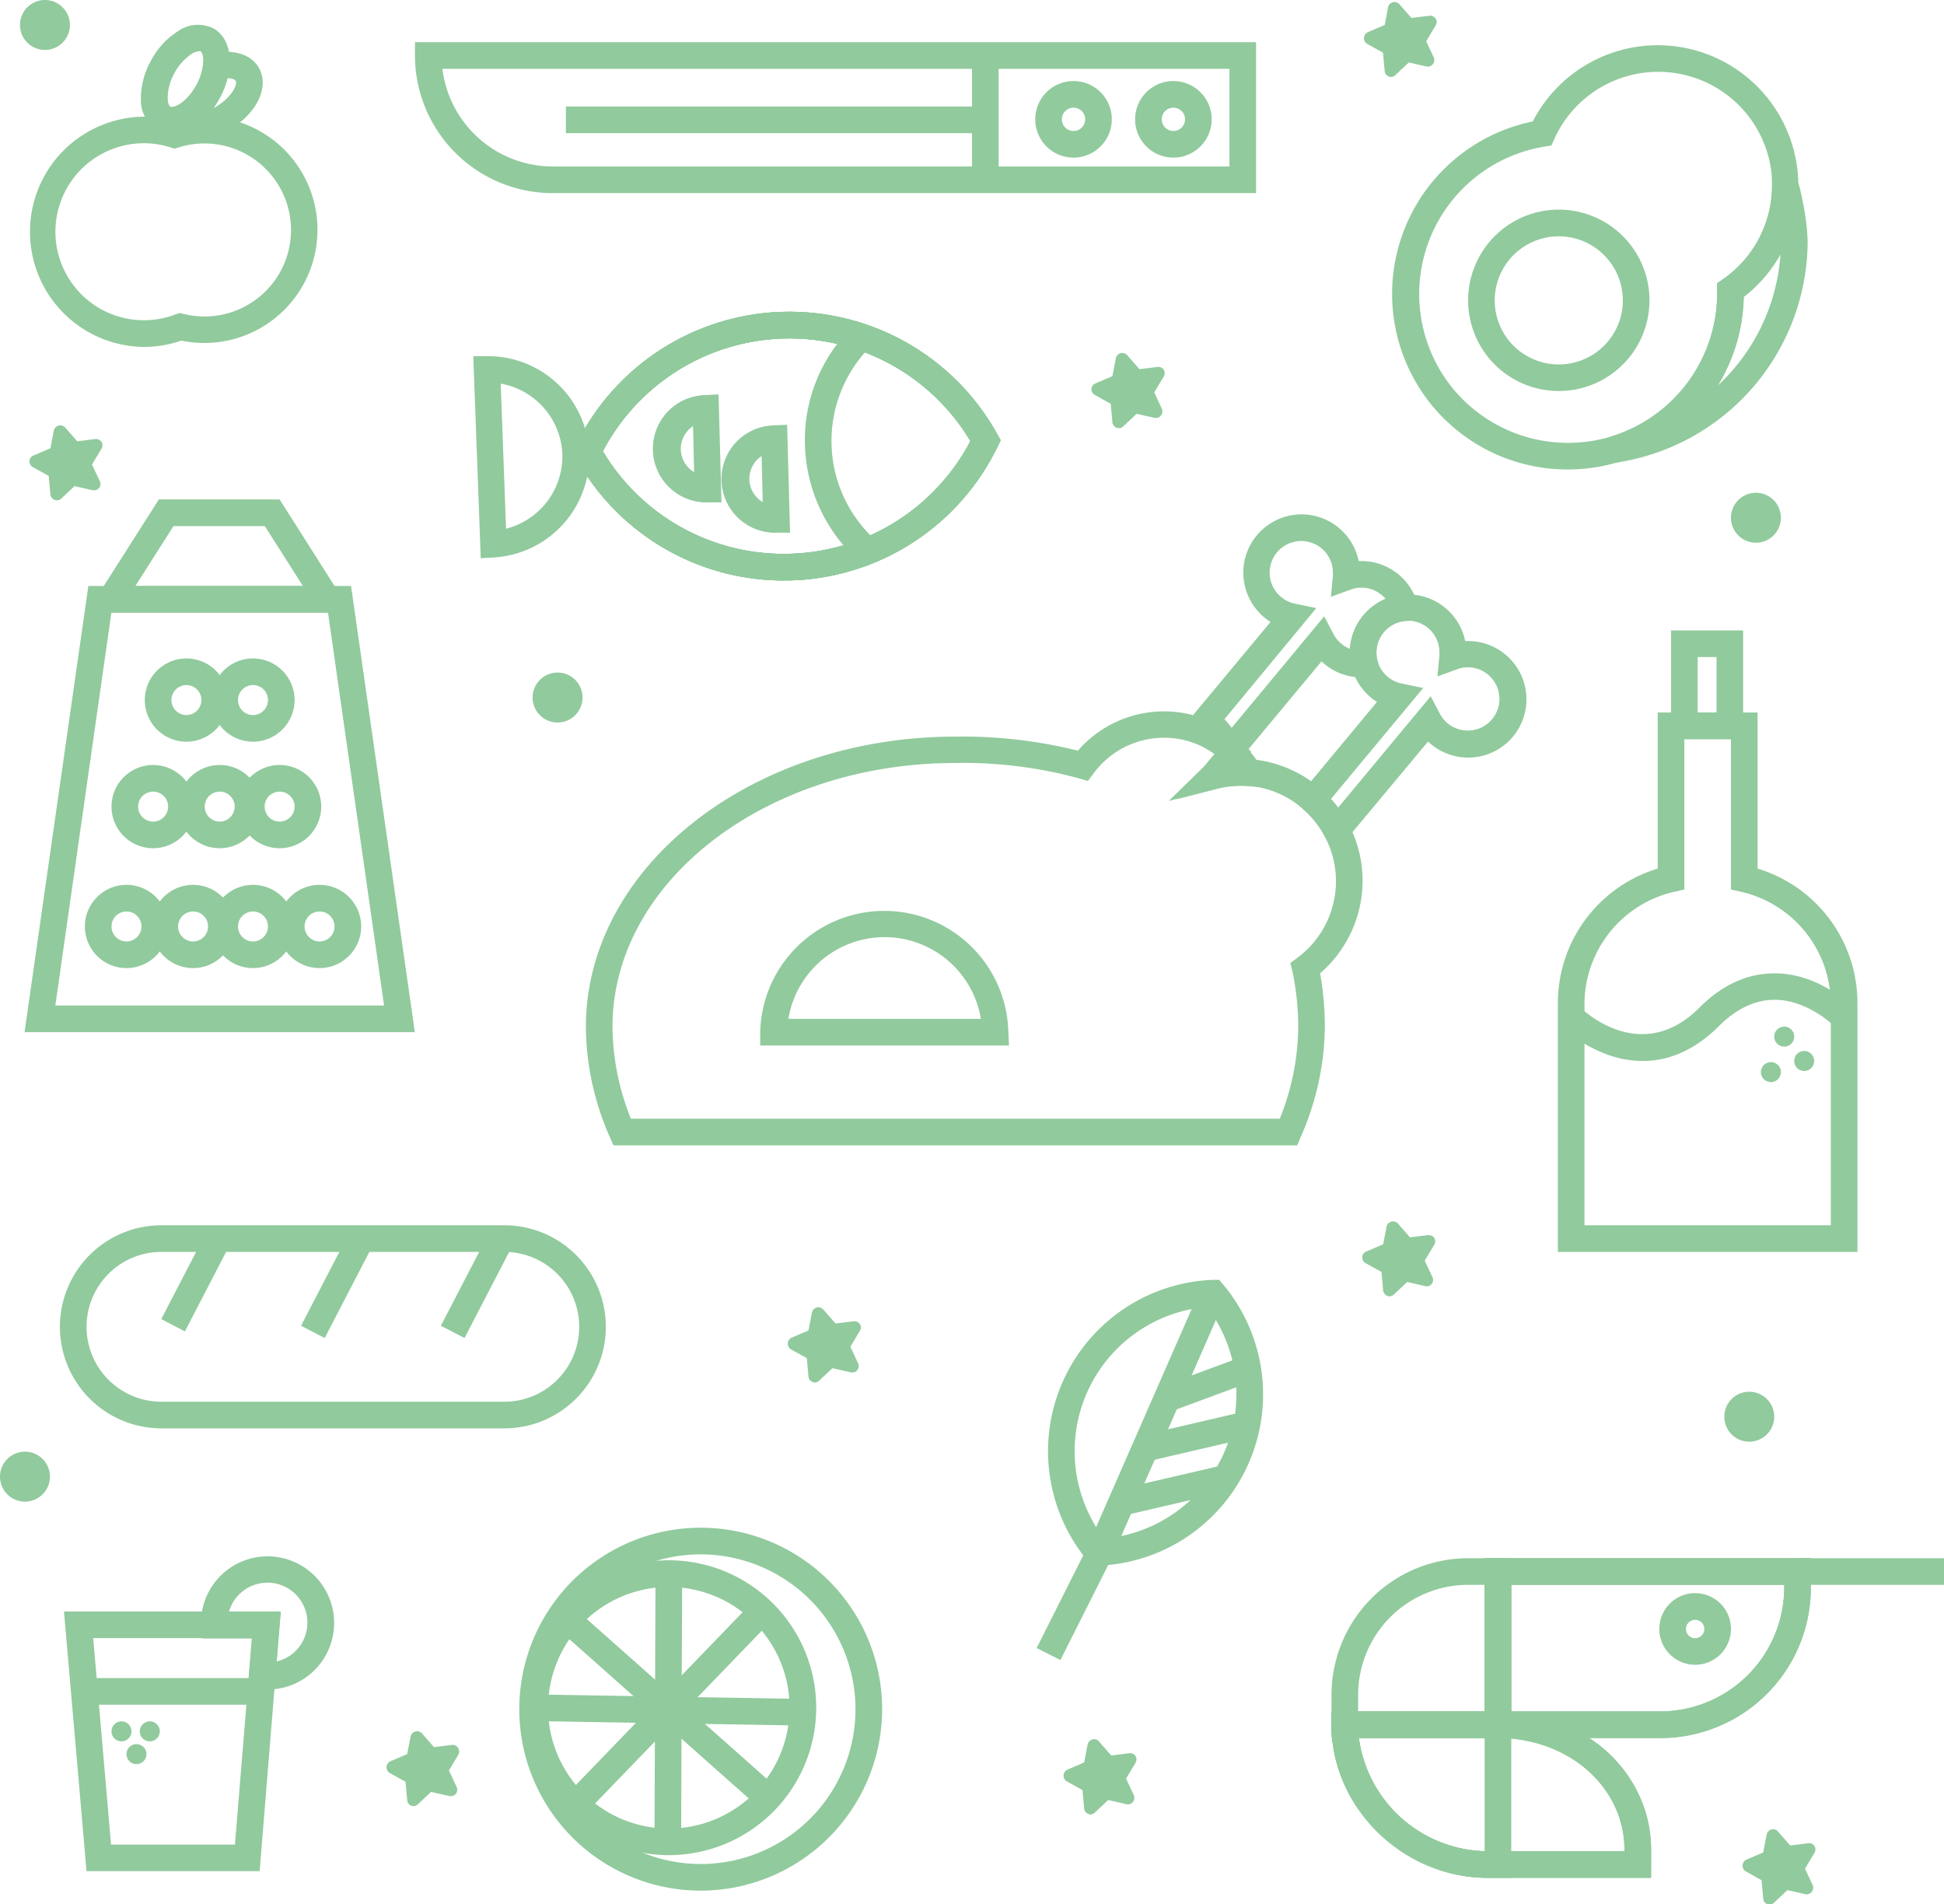 <svg xmlns="http://www.w3.org/2000/svg" viewBox="0 0 292 285.97"><defs><style>.cls-1{fill:#91ca9d;}</style></defs><g id="Warstwa_2" data-name="Warstwa 2"><g id="Warstwa_1-2" data-name="Warstwa 1"><path class="cls-1" d="M214.22,192.67l-2.73-.62a.42.42,0,0,0-.41.11L209,194.05a.46.46,0,0,1-.77-.3L208,191a.49.49,0,0,0-.23-.36l-2.44-1.37a.46.46,0,0,1,0-.82l2.56-1.1a.45.45,0,0,0,.27-.33l.55-2.74a.46.46,0,0,1,.8-.21l1.84,2.1a.47.47,0,0,0,.4.16l2.77-.33a.46.46,0,0,1,.45.69l-1.43,2.4a.47.47,0,0,0,0,.43l1.17,2.54A.46.46,0,0,1,214.22,192.67Z"/><path class="cls-1" d="M208.72,194.67a.84.84,0,0,1-.35-.07,1,1,0,0,1-.61-.8l-.25-2.79-2.41-1.33a1,1,0,0,1-.49-.89.94.94,0,0,1,.58-.83l2.57-1.1.52-2.71a1,1,0,0,1,1.67-.44l1.83,2.1,2.74-.33a1,1,0,0,1,.92.43,1,1,0,0,1,0,1l-1.44,2.4,1.17,2.5a.94.94,0,0,1-.13,1,.91.91,0,0,1-.95.33h0l-2.73-.62-2,1.89A1,1,0,0,1,208.72,194.67Zm.47-10.3-.48,2.72a.94.94,0,0,1-.56.69l-2.57,1.1,2.44,1.3a.94.94,0,0,1,.49.74l.25,2.79,2-1.92a1,1,0,0,1,.87-.23l2.67.61-1.16-2.47a1,1,0,0,1,0-.9l1.43-2.39-2.74.38a.93.93,0,0,1-.83-.32Z"/><path class="cls-1" d="M14,73.12l-2.72-.62a.5.5,0,0,0-.42.11L8.84,74.5a.46.46,0,0,1-.77-.29l-.25-2.78a.45.45,0,0,0-.23-.36L5.15,69.7a.46.46,0,0,1,0-.82l2.57-1.1A.46.46,0,0,0,8,67.45l.56-2.74a.45.45,0,0,1,.79-.21l1.84,2.1a.46.46,0,0,0,.4.15l2.77-.32a.46.46,0,0,1,.45.69l-1.43,2.4a.47.47,0,0,0,0,.43l1.17,2.53A.46.46,0,0,1,14,73.12Z"/><path class="cls-1" d="M8.53,75.13a1.09,1.09,0,0,1-.35-.07,1,1,0,0,1-.61-.81l-.25-2.78L4.91,70.13a1,1,0,0,1-.49-.88A.94.94,0,0,1,5,68.42l2.57-1.1.52-2.71a1,1,0,0,1,1.67-.44l1.84,2.1,2.73-.34a1,1,0,0,1,.92.44.94.94,0,0,1,0,1l-1.43,2.39L15,72.28a.94.94,0,0,1-.12,1,1,1,0,0,1-1,.33L11.2,73l-2,1.88A.94.94,0,0,1,8.53,75.13ZM9,64.83l-.48,2.71a1,1,0,0,1-.56.7L5.4,69.34l2.43,1.29a1,1,0,0,1,.49.75l.25,2.78,2-1.92a1,1,0,0,1,.86-.23l2.67.61-1.16-2.47a1,1,0,0,1,.05-.89l1.43-2.4-2.73.39a1,1,0,0,1-.84-.32Z"/><path class="cls-1" d="M214.44,9.55l-2.72-.62a.47.47,0,0,0-.41.11l-2.06,1.9a.46.46,0,0,1-.77-.3l-.25-2.78A.45.45,0,0,0,208,7.5l-2.43-1.37a.45.45,0,0,1,0-.82l2.57-1.1a.45.45,0,0,0,.27-.33L209,1.14a.45.45,0,0,1,.79-.21L211.63,3a.46.46,0,0,0,.4.15l2.77-.32a.46.46,0,0,1,.45.69L213.82,6a.44.44,0,0,0,0,.43L215,8.92A.45.45,0,0,1,214.44,9.55Z"/><path class="cls-1" d="M208.94,11.56a.83.83,0,0,1-.34-.07.93.93,0,0,1-.61-.81l-.26-2.78-2.41-1.33a1,1,0,0,1,.09-1.72L208,3.75,208.51,1A1,1,0,0,1,210.17.6L212,2.7l2.74-.34a1,1,0,0,1,.91.44.94.94,0,0,1,0,1l-1.43,2.4,1.17,2.5A1,1,0,0,1,214.33,10h0l-2.72-.62-2,1.88A.94.94,0,0,1,208.94,11.56Zm.48-10.3L208.94,4a1,1,0,0,1-.57.69l-2.56,1.1,2.44,1.29a1,1,0,0,1,.48.75l.25,2.78,2-1.91a.91.91,0,0,1,.86-.23l2.67.6-1.16-2.47a1,1,0,0,1,0-.89l1.43-2.39-2.73.38a1,1,0,0,1-.84-.32Z"/><path class="cls-1" d="M173.55,62.29l-2.73-.62a.48.48,0,0,0-.41.11l-2,1.89a.46.46,0,0,1-.77-.29l-.25-2.78a.47.47,0,0,0-.23-.36l-2.44-1.37a.46.46,0,0,1,.05-.82l2.56-1.1a.47.47,0,0,0,.27-.33l.55-2.74a.46.46,0,0,1,.8-.21l1.84,2.1a.46.46,0,0,0,.4.15l2.77-.32a.46.46,0,0,1,.45.69l-1.43,2.4a.45.45,0,0,0,0,.42l1.17,2.54A.46.46,0,0,1,173.55,62.29Z"/><path class="cls-1" d="M168.05,64.3a1.09,1.09,0,0,1-.35-.07,1,1,0,0,1-.61-.81l-.25-2.78-2.41-1.34a1,1,0,0,1-.49-.88.94.94,0,0,1,.58-.83l2.57-1.1.52-2.71a1,1,0,0,1,.7-.74,1,1,0,0,1,1,.3l1.84,2.1,2.74-.34a1,1,0,0,1,.92.43,1,1,0,0,1,0,1l-1.44,2.39,1.17,2.51a1,1,0,0,1-1.08,1.33l-2.73-.62-2,1.88A1,1,0,0,1,168.05,64.3Zm.47-10.3L168,56.71a1,1,0,0,1-.56.7l-2.57,1.1,2.44,1.29a1,1,0,0,1,.49.75l.25,2.78,2-1.92a1,1,0,0,1,.86-.23l2.68.61-1.16-2.47a.94.94,0,0,1,.05-.89l1.43-2.4-2.74.39a1,1,0,0,1-.83-.32Z"/><path class="cls-1" d="M271.3,284l-2.72-.62a.47.47,0,0,0-.41.11l-2.06,1.89a.46.46,0,0,1-.77-.29l-.25-2.78a.43.43,0,0,0-.23-.36l-2.43-1.37a.45.45,0,0,1,0-.82l2.57-1.1a.47.47,0,0,0,.27-.33l.55-2.74a.45.45,0,0,1,.79-.21l1.84,2.1a.46.46,0,0,0,.4.15l2.77-.32a.46.46,0,0,1,.45.69l-1.43,2.4a.42.42,0,0,0,0,.42l1.16,2.54A.46.46,0,0,1,271.3,284Z"/><path class="cls-1" d="M265.8,286a1,1,0,0,1-.34-.06.93.93,0,0,1-.61-.81l-.26-2.78L262.18,281a1,1,0,0,1,.09-1.71l2.57-1.1.53-2.71a1,1,0,0,1,.69-.74.94.94,0,0,1,1,.3l1.84,2.1,2.74-.34a.94.94,0,0,1,.91.43,1,1,0,0,1,0,1l-1.43,2.39,1.17,2.5a1,1,0,0,1-1.09,1.34h0l-2.72-.62-2,1.88A.93.93,0,0,1,265.8,286Zm.48-10.3-.48,2.72a1,1,0,0,1-.57.7l-2.56,1.1,2.43,1.29a1,1,0,0,1,.49.75l.25,2.78,2-1.92a1,1,0,0,1,.86-.23l2.67.61L270.2,281a1,1,0,0,1,.05-.89l1.43-2.4-2.73.39a1,1,0,0,1-.84-.32Z"/><path class="cls-1" d="M127.9,205.6l-2.73-.62a.48.48,0,0,0-.41.11l-2.05,1.9a.46.46,0,0,1-.77-.3l-.25-2.78a.46.46,0,0,0-.24-.36L119,202.18a.46.46,0,0,1,0-.82l2.57-1.1a.45.45,0,0,0,.27-.33l.55-2.74a.46.46,0,0,1,.8-.21l1.84,2.1a.44.44,0,0,0,.39.15l2.78-.32a.46.46,0,0,1,.45.69l-1.44,2.4a.5.5,0,0,0,0,.43l1.17,2.54A.46.46,0,0,1,127.9,205.6Z"/><path class="cls-1" d="M122.4,207.61a.84.84,0,0,1-.35-.07,1,1,0,0,1-.61-.8l-.25-2.79-2.41-1.33a1,1,0,0,1,.09-1.72l2.57-1.1.52-2.71a1,1,0,0,1,.7-.74,1,1,0,0,1,1,.3l1.84,2.1,2.74-.33a1,1,0,0,1,.92.43.94.94,0,0,1,0,1l-1.43,2.4,1.17,2.5a1,1,0,0,1-.13,1,.94.94,0,0,1-1,.33l-2.73-.62-2,1.88A.93.93,0,0,1,122.4,207.61Zm.47-10.3-.48,2.72a1,1,0,0,1-.56.69l-2.57,1.1,2.44,1.29a.94.94,0,0,1,.48.75l.26,2.79,2-1.92a.91.91,0,0,1,.86-.23l2.67.6-1.15-2.46a1,1,0,0,1,0-.9l1.43-2.39-2.74.38a1,1,0,0,1-.83-.32Z"/><path class="cls-1" d="M169.31,270.47l-2.73-.62a.48.48,0,0,0-.41.11l-2,1.89a.46.46,0,0,1-.77-.29l-.25-2.78a.46.46,0,0,0-.24-.36l-2.43-1.37a.46.46,0,0,1,0-.82l2.56-1.1a.47.47,0,0,0,.27-.33l.55-2.74a.46.46,0,0,1,.8-.21l1.84,2.1a.44.44,0,0,0,.39.15l2.78-.32a.46.46,0,0,1,.45.69l-1.44,2.4a.48.48,0,0,0,0,.42l1.17,2.54A.46.46,0,0,1,169.31,270.47Z"/><path class="cls-1" d="M163.81,272.48a1,1,0,0,1-.35-.07,1,1,0,0,1-.61-.81l-.25-2.78-2.41-1.34a1,1,0,0,1,.09-1.71l2.57-1.1.52-2.71a1,1,0,0,1,.7-.74.93.93,0,0,1,1,.3l1.84,2.1,2.74-.34a1,1,0,0,1,.92.43,1,1,0,0,1,0,1l-1.43,2.39,1.17,2.5a1,1,0,0,1-.13,1,.94.94,0,0,1-1,.33l-2.72-.62-2,1.88A1,1,0,0,1,163.81,272.48Zm.47-10.31-.48,2.72a1,1,0,0,1-.56.7l-2.57,1.1,2.44,1.29a1,1,0,0,1,.48.75l.26,2.78,2-1.92a1,1,0,0,1,.87-.22l2.66.6-1.15-2.47a1,1,0,0,1,0-.89l1.44-2.4-2.74.39a1,1,0,0,1-.83-.32Zm5.14,7.81Z"/><path class="cls-1" d="M67.62,269.22l-2.72-.62a.47.47,0,0,0-.41.11l-2.06,1.89a.46.46,0,0,1-.77-.29l-.25-2.78a.45.45,0,0,0-.23-.36l-2.43-1.37a.46.46,0,0,1,0-.82l2.57-1.1a.47.47,0,0,0,.27-.33l.55-2.74a.45.45,0,0,1,.79-.21l1.84,2.1a.46.46,0,0,0,.4.15l2.77-.32a.46.46,0,0,1,.45.69L67,265.62a.42.42,0,0,0,0,.42l1.16,2.54A.46.46,0,0,1,67.62,269.22Z"/><path class="cls-1" d="M62.12,271.23a1,1,0,0,1-.34-.07.93.93,0,0,1-.61-.81l-.26-2.78-2.41-1.34a1,1,0,0,1,.09-1.71l2.57-1.1.53-2.71a1,1,0,0,1,1.66-.44l1.84,2.1,2.74-.34a1,1,0,0,1,.93,1.45l-1.43,2.39,1.17,2.51a1,1,0,0,1-.13,1,1,1,0,0,1-1,.33h0l-2.72-.62-2,1.88A.94.94,0,0,1,62.12,271.23Zm.48-10.31-.48,2.72a1,1,0,0,1-.56.7L59,265.44l2.44,1.29a1,1,0,0,1,.48.75l.25,2.78,2-1.92a1,1,0,0,1,.86-.23l2.67.61-1.16-2.47a1,1,0,0,1,0-.89L68,263l-2.73.39a1,1,0,0,1-.83-.32Z"/><circle class="cls-1" cx="83.75" cy="104.75" r="3.25"/><path class="cls-1" d="M83.75,108.5a3.75,3.75,0,1,1,3.75-3.75A3.75,3.75,0,0,1,83.75,108.5Zm0-6.5a2.75,2.75,0,1,0,2.75,2.75A2.75,2.75,0,0,0,83.75,102Z"/><circle class="cls-1" cx="263.75" cy="77.75" r="3.25"/><path class="cls-1" d="M263.75,81.5a3.75,3.75,0,1,1,3.75-3.75A3.75,3.75,0,0,1,263.75,81.5Zm0-6.5a2.75,2.75,0,1,0,2.75,2.75A2.75,2.75,0,0,0,263.75,75Z"/><circle class="cls-1" cx="6.75" cy="3.75" r="3.25"/><path class="cls-1" d="M6.75,7.5A3.75,3.75,0,1,1,10.5,3.75,3.75,3.75,0,0,1,6.75,7.5Zm0-6.5A2.75,2.75,0,1,0,9.5,3.75,2.75,2.75,0,0,0,6.75,1Z"/><circle class="cls-1" cx="3.75" cy="221.75" r="3.25"/><path class="cls-1" d="M3.75,225.5a3.75,3.75,0,1,1,3.75-3.75A3.75,3.75,0,0,1,3.75,225.5Zm0-6.5a2.75,2.75,0,1,0,2.75,2.75A2.75,2.75,0,0,0,3.75,219Z"/><circle class="cls-1" cx="262.75" cy="212.75" r="3.25"/><path class="cls-1" d="M262.75,216.5a3.75,3.75,0,1,1,3.75-3.75A3.75,3.75,0,0,1,262.75,216.5Zm0-6.5a2.75,2.75,0,1,0,2.75,2.75A2.75,2.75,0,0,0,262.75,210Z"/><path class="cls-1" d="M279,188H234V150.75a21.1,21.1,0,0,1,15-20.31V107h15v23.44a21.1,21.1,0,0,1,15,20.31Zm-41-4h37V150.75a17.34,17.34,0,0,0-13.44-16.82l-1.56-.35V111h-7v22.58l-1.56.35A17.34,17.34,0,0,0,238,150.75Z"/><path class="cls-1" d="M261.83,111H251V94.67h10.83ZM255,107h2.83V98.67H255Z"/><path class="cls-1" d="M246.75,159.33a15.66,15.66,0,0,1-4.91-.82,20.37,20.37,0,0,1-7.25-4.34l2.82-2.84c.36.36,9.11,8.74,17.84,0,3.43-3.43,7.21-5.16,11.26-5.16h.09c6.74,0,11.63,5,11.83,5.17l-2.86,2.8s-4-4-9-4h0c-2.95,0-5.78,1.34-8.43,4C254.14,158.1,250.17,159.33,246.75,159.33Z"/><path class="cls-1" d="M266,162.5a1.5,1.5,0,0,0,0-3,1.5,1.5,0,0,0,0,3Z"/><path class="cls-1" d="M268,157.17a1.5,1.5,0,0,0,0-3,1.5,1.5,0,0,0,0,3Z"/><path class="cls-1" d="M271,160.83a1.5,1.5,0,0,0,0-3,1.5,1.5,0,0,0,0,3Z"/><path class="cls-1" d="M176.81,120l8.27-9.94,1.55,1.55a17,17,0,0,1,2.68,3.44l1.94,3.3-3.81-.29a14.66,14.66,0,0,0-4.63.4Z"/><path class="cls-1" d="M194.85,172H92.15l-.53-1.19A41.69,41.69,0,0,1,88,154.25c0-24.06,24.9-43.63,55.5-43.63a71.54,71.54,0,0,1,18.41,2.11,17.1,17.1,0,0,1,12.76-5.9,16.85,16.85,0,0,1,6.58,1.25A16.57,16.57,0,0,1,186,111a1.29,1.29,0,0,1,.17.16,6.17,6.17,0,0,1,.46.43l1.3,1.29L187,114l.74,0a18.33,18.33,0,0,1,16.93,18.27,18.4,18.4,0,0,1-6.38,13.89,47.57,47.57,0,0,1,.71,8,41.69,41.69,0,0,1-3.62,16.56ZM94.77,168h97.46A37.44,37.44,0,0,0,195,154.25a41,41,0,0,0-.86-8.34l-.32-1.29,1.07-.8A14.3,14.3,0,0,0,199,125.63,14.31,14.31,0,0,0,187.44,118a14.59,14.59,0,0,0-4.63.42l-7.26,1.86,5.31-5.18,1.56-1.86a13.18,13.18,0,0,0-2.7-1.51,12.91,12.91,0,0,0-5.05-.94,13.14,13.14,0,0,0-10.43,5.38l-.83,1.11-1.33-.39a66,66,0,0,0-18.58-2.31c-28.4,0-51.5,17.78-51.5,39.63A37.44,37.44,0,0,0,94.77,168Z"/><path class="cls-1" d="M200.39,128.27,199,125.62a14.26,14.26,0,0,0-3.14-4l-1.44-1.28,12.41-14.93A8.76,8.76,0,0,1,202.75,98a8.77,8.77,0,0,1,8.13-8.73l.62,0a8.77,8.77,0,0,1,8.58,7h.42a8.75,8.75,0,1,1-6,15.09ZM199.9,120c.38.42.74.85,1.08,1.3l13.92-16.74,1.39,2.65a4.75,4.75,0,1,0,4.21-7,4.47,4.47,0,0,0-1.59.28l-3,1.09.3-3.16c0-.15,0-.3,0-.46a4.75,4.75,0,0,0-4.75-4.75l-.36,0A4.74,4.74,0,0,0,206.75,98a4.85,4.85,0,0,0,.16,1.24,4.74,4.74,0,0,0,3.6,3.4l3.26.68Z"/><path class="cls-1" d="M184.52,116.12l-1.6-2.64a13.8,13.8,0,0,0-3.06-3.85l-1.45-1.29L190.84,93.4a8.75,8.75,0,1,1,13.24-9.14,8.77,8.77,0,0,1,8.87,6.5l.62,2.34-2.41.16A4.76,4.76,0,0,0,206.75,98a4.85,4.85,0,0,0,.16,1.24l.59,2.33-2.4.16-.6,0a8.72,8.72,0,0,1-6-2.41ZM183,113.58Zm.92-5.58c.38.42.74.85,1.08,1.3L198.9,92.56l1.39,2.65a4.75,4.75,0,0,0,2.48,2.22,8.79,8.79,0,0,1,5.35-7.5,4.74,4.74,0,0,0-3.62-1.68,4.47,4.47,0,0,0-1.59.28l-3,1.09.3-3.16c0-.15,0-.3,0-.46a4.75,4.75,0,1,0-5.74,4.64l3.25.68Z"/><path class="cls-1" d="M151.56,157H114.19l0-2a18.64,18.64,0,0,1,37.27,0Zm-33.14-4h28.91a14.65,14.65,0,0,0-28.91,0Z"/><path class="cls-1" d="M188.67,29H83A20.69,20.69,0,0,1,62.33,8.33v-2H188.67ZM66.45,10.33A16.7,16.7,0,0,0,83,25H184.67V10.33Z"/><rect class="cls-1" x="146" y="8" width="4" height="19"/><path class="cls-1" d="M161.25,23.67A5.75,5.75,0,1,1,167,17.92,5.76,5.76,0,0,1,161.25,23.67Zm0-7.5A1.75,1.75,0,1,0,163,17.92,1.75,1.75,0,0,0,161.25,16.17Z"/><path class="cls-1" d="M176.25,23.67A5.75,5.75,0,1,1,182,17.92,5.76,5.76,0,0,1,176.25,23.67Zm0-7.5A1.75,1.75,0,1,0,178,17.92,1.75,1.75,0,0,0,176.25,16.17Z"/><rect class="cls-1" x="85" y="16" width="62" height="4"/><path class="cls-1" d="M235.52,70.5A26.34,26.34,0,0,1,215.19,61l-.08-.09a26.43,26.43,0,0,1,15.12-42.67,21.12,21.12,0,0,1,39.87,8.65c0,.31,0,.66,0,1a21.13,21.13,0,0,1-8.2,16.71A26.38,26.38,0,0,1,235.52,70.5ZM218.14,58.25l.08.08a22.41,22.41,0,0,0,39.72-14.25c0-.15,0-.3,0-.44l0-1.1.9-.63a17.12,17.12,0,0,0,7.34-14c0-.27,0-.53,0-.8a17.12,17.12,0,0,0-32.7-6.26l-.45,1-1.05.17a22.43,22.43,0,0,0-13.77,36.3Z"/><path class="cls-1" d="M234.15,58.72a13.62,13.62,0,1,1,11.65-6.58A13.63,13.63,0,0,1,234.15,58.72Zm0-23.23a9.62,9.62,0,1,0,8.23,14.58,9.49,9.49,0,0,0,1.38-5A9.63,9.63,0,0,0,234.15,35.49Z"/><path class="cls-1" d="M242.77,69.47l-.85-3.9a22.55,22.55,0,0,0,16-21.49c0-.15,0-.3,0-.44l0-1.1.9-.63a17.12,17.12,0,0,0,7.34-14v-2h2c1.77,0,2,1.26,2.67,4.62a33.76,33.76,0,0,1,.69,5.76A33.75,33.75,0,0,1,242.77,69.47Zm19.16-24.9A26.42,26.42,0,0,1,258,57.92a29.7,29.7,0,0,0,9.44-19.73A21.22,21.22,0,0,1,261.93,44.57Z"/><path class="cls-1" d="M25.8,20.09h-.27a4.23,4.23,0,0,1-1.86-.52,5.29,5.29,0,0,1-2.51-4.74,11.72,11.72,0,0,1,1.52-5.73,11.57,11.57,0,0,1,4-4.38A5.25,5.25,0,0,1,32,4.23c1.83,1,2.75,3.19,2.47,5.89A12.32,12.32,0,0,1,33,14.7h0C31.21,18,28.41,20.09,25.8,20.09ZM29.88,7.7a2.42,2.42,0,0,0-1.13.41A8,8,0,0,0,26.19,11a7.83,7.83,0,0,0-1,3.72c0,.77.23,1.23.42,1.33a.27.27,0,0,0,.15,0c.79.06,2.49-1,3.76-3.29h0a8.43,8.43,0,0,0,1-3.07c.12-1.22-.18-1.86-.4-2A.56.56,0,0,0,29.88,7.7Z"/><path class="cls-1" d="M28.58,21.22a5.54,5.54,0,0,1-4.52-1.91l-2.7-3.47,4.4.25c.77.05,2.46-1,3.73-3.3a8.43,8.43,0,0,0,1-3.07l.14-1.46L32.06,8c3.07-.65,5.68.19,6.82,2.18,1.66,2.91-.34,7-4.66,9.44h0A11.63,11.63,0,0,1,28.58,21.22Zm5.6-9.48a13.25,13.25,0,0,1-1.18,3,14.87,14.87,0,0,1-.94,1.51l.18-.1c2.66-1.53,3.44-3.51,3.17-4C35.3,11.94,34.87,11.76,34.18,11.74Z"/><path class="cls-1" d="M21.61,52.1a17.29,17.29,0,1,1,4.62-34A17,17,0,0,1,45.62,42.63h0a17,17,0,0,1-18.39,8.52A17.27,17.27,0,0,1,21.61,52.1Zm0-30.59a13.29,13.29,0,1,0,4.76,25.7L27,47l.61.15a13,13,0,0,0,14.53-6.41h0A13,13,0,0,0,26.82,22.14l-.6.19-.6-.19A13,13,0,0,0,21.62,21.51Z"/><path class="cls-1" d="M116.63,80a8.06,8.06,0,0,1-.4-16.12l2-.09.44,16.2h-2.08ZM114.4,68.49A4.09,4.09,0,0,0,112.56,72h0a4.08,4.08,0,0,0,2,3.4Z"/><path class="cls-1" d="M106.32,75.45a8.06,8.06,0,0,1-.39-16.12l2-.1.44,16.21h-2.09ZM104.1,64a4.06,4.06,0,0,0-1.84,3.5h0a4.08,4.08,0,0,0,2,3.4Z"/><path class="cls-1" d="M72.21,83.83,71.09,53.49l2,0A15.2,15.2,0,0,1,88.5,68h0A15.23,15.23,0,0,1,74.25,83.71Zm3-26.21.8,21.78a11.23,11.23,0,0,0,8.46-11.22h0A11.21,11.21,0,0,0,75.25,57.62Z"/><path class="cls-1" d="M117.72,87.17A35.6,35.6,0,0,1,86.53,68.8L86,67.89l.46-.93a35.67,35.67,0,0,1,63.32-1.75l.51.91-.46.94a35.63,35.63,0,0,1-31.13,20.1h-1ZM90.55,67.77a31.62,31.62,0,0,0,28.06,15.39h0a31.6,31.6,0,0,0,27.17-16.92,31.68,31.68,0,0,0-55.23,1.53Z"/><path class="cls-1" d="M117.72,87.17A35.6,35.6,0,0,1,86.53,68.8L86,67.89l.46-.93a35.67,35.67,0,0,1,63.32-1.75l.51.91-.46.94a35.63,35.63,0,0,1-31.13,20.1h-1ZM90.55,67.77a31.62,31.62,0,0,0,28.06,15.39h0a31.6,31.6,0,0,0,27.17-16.92,31.68,31.68,0,0,0-55.23,1.53Z"/><path class="cls-1" d="M129.92,85.07l-.93-.83a24.27,24.27,0,0,1-8.08-17.36,23.86,23.86,0,0,1,7-17.7l.88-.88,1.18.4A35.65,35.65,0,0,1,149.8,65.21l.51.91-.46.94A35.68,35.68,0,0,1,131.07,84.6Zm0-32.15a20.1,20.1,0,0,0,.82,27.47,31.7,31.7,0,0,0,15-14.15A31.61,31.61,0,0,0,129.93,52.92Z"/><path class="cls-1" d="M117.72,87.17A35.6,35.6,0,0,1,86.53,68.8L86,67.89l.46-.93a35.57,35.57,0,0,1,31.13-20.12h0A35.64,35.64,0,0,1,149.8,65.21l.51.91-.46.94a35.63,35.63,0,0,1-31.13,20.1ZM90.55,67.77a31.68,31.68,0,0,0,55.23-1.53,31.6,31.6,0,0,0-28.06-15.4h0A31.58,31.58,0,0,0,90.55,67.77Z"/><path class="cls-1" d="M117.72,87.17A35.6,35.6,0,0,1,86.53,68.8L86,67.89l.46-.93a35.67,35.67,0,0,1,63.32-1.75l.51.91-.46.94a35.63,35.63,0,0,1-31.13,20.1h-1ZM90.55,67.77a31.62,31.62,0,0,0,28.06,15.39h0a31.6,31.6,0,0,0,27.17-16.92,31.68,31.68,0,0,0-55.23,1.53Z"/><path class="cls-1" d="M249,261H223V234h49v4.33A22.59,22.59,0,0,1,249,261Zm-22-4h22a18.64,18.64,0,0,0,19-18.67V238H227Z"/><path class="cls-1" d="M227,261H200v-6.5A20.53,20.53,0,0,1,220.5,234H227Zm-23-4h19V238h-2.5A16.52,16.52,0,0,0,204,254.5Z"/><path class="cls-1" d="M227,282h-3.5c-12.74,0-23.5-10.53-23.5-23v-2h27Zm-22.89-21A19.62,19.62,0,0,0,223,278V261Z"/><path class="cls-1" d="M248,282H223.5c-12.74,0-23.5-10.53-23.5-23v-2h25.17a23.68,23.68,0,0,1,4.85.49c10.58,2.07,18,10.4,18,20.26Zm-43.89-21a19.63,19.63,0,0,0,19.39,17H244v-.25c0-7.92-6.07-14.64-14.76-16.34a19.86,19.86,0,0,0-4.07-.41Z"/><path class="cls-1" d="M248,282H223.5c-12.74,0-23.5-10.53-23.5-23v-2h23V234h49v4.33A22.59,22.59,0,0,1,249,261H238.7a20.06,20.06,0,0,1,9.3,16.75Zm-43.89-21a19.63,19.63,0,0,0,19.39,17H244v-.25c0-7.92-6.07-14.64-14.76-16.34a19.86,19.86,0,0,0-4.07-.41ZM227,257h22a18.64,18.64,0,0,0,19-18.67V238H227Z"/><path class="cls-1" d="M254.62,250a5.38,5.38,0,1,1,5.38-5.38A5.38,5.38,0,0,1,254.62,250Zm0-6.75a1.38,1.38,0,1,0,1.38,1.37A1.38,1.38,0,0,0,254.62,243.25Z"/><rect class="cls-1" x="270" y="234" width="22" height="4"/><path class="cls-1" d="M75.75,214.5H24.25a15.25,15.25,0,0,1,0-30.5h51.5a15.25,15.25,0,0,1,0,30.5ZM24.25,188a11.25,11.25,0,0,0,0,22.5h51.5a11.25,11.25,0,0,0,0-22.5Z"/><rect class="cls-1" x="63.9" y="191.25" width="15.21" height="4" transform="translate(-132.97 167.74) rotate(-62.58)"/><rect class="cls-1" x="21.9" y="190.25" width="15.21" height="4" transform="translate(-154.74 129.92) rotate(-62.58)"/><rect class="cls-1" x="42.9" y="191.25" width="15.21" height="4" transform="translate(-144.3 149.1) rotate(-62.58)"/><path class="cls-1" d="M62.31,155H3.69l9.58-67H52.73Zm-54-4H57.69L49.27,92H16.73Z"/><path class="cls-1" d="M49.6,92H16.23l-1.6-2.5L23.86,75H42L51.2,89.5ZM20.33,88H45.5l-5.73-9H26.06Z"/><path class="cls-1" d="M28,111.38a6.25,6.25,0,1,1,6.25-6.26A6.26,6.26,0,0,1,28,111.38Zm0-8.5a2.25,2.25,0,1,0,2.25,2.24A2.24,2.24,0,0,0,28,102.88Z"/><path class="cls-1" d="M38,111.38a6.25,6.25,0,1,1,6.25-6.26A6.26,6.26,0,0,1,38,111.38Zm0-8.5a2.25,2.25,0,1,0,2.25,2.24A2.24,2.24,0,0,0,38,102.88Z"/><path class="cls-1" d="M23,127.38a6.25,6.25,0,1,1,6.25-6.26A6.26,6.26,0,0,1,23,127.38Zm0-8.5a2.25,2.25,0,1,0,2.25,2.24A2.24,2.24,0,0,0,23,118.88Z"/><path class="cls-1" d="M33,127.38a6.25,6.25,0,1,1,6.25-6.26A6.26,6.26,0,0,1,33,127.38Zm0-8.5a2.25,2.25,0,1,0,2.25,2.24A2.24,2.24,0,0,0,33,118.88Z"/><path class="cls-1" d="M42,127.38a6.25,6.25,0,1,1,6.25-6.26A6.26,6.26,0,0,1,42,127.38Zm0-8.5a2.25,2.25,0,1,0,2.25,2.24A2.24,2.24,0,0,0,42,118.88Z"/><path class="cls-1" d="M19,145.38a6.25,6.25,0,1,1,6.25-6.26A6.26,6.26,0,0,1,19,145.38Zm0-8.5a2.25,2.25,0,1,0,2.25,2.24A2.24,2.24,0,0,0,19,136.88Z"/><path class="cls-1" d="M29,145.38a6.25,6.25,0,1,1,6.25-6.26A6.26,6.26,0,0,1,29,145.38Zm0-8.5a2.25,2.25,0,1,0,2.25,2.24A2.24,2.24,0,0,0,29,136.88Z"/><path class="cls-1" d="M38,145.38a6.25,6.25,0,1,1,6.25-6.26A6.26,6.26,0,0,1,38,145.38Zm0-8.5a2.25,2.25,0,1,0,2.25,2.24A2.24,2.24,0,0,0,38,136.88Z"/><path class="cls-1" d="M48,145.38a6.25,6.25,0,1,1,6.25-6.26A6.26,6.26,0,0,1,48,145.38Zm0-8.5a2.25,2.25,0,1,0,2.25,2.24A2.24,2.24,0,0,0,48,136.88Z"/><path class="cls-1" d="M164,235.15l-.63-.76a25.75,25.75,0,0,1,18.77-42.19l1,0,.64.76a25.72,25.72,0,0,1,3.2,28h0a25.72,25.72,0,0,1-22,14.16Zm17.3-38.89a21.74,21.74,0,0,0-15.47,34.79,21.74,21.74,0,0,0,15.47-34.79Z"/><polygon class="cls-1" points="159.28 249.29 155.71 247.49 163.32 232.35 180.39 193.4 184.05 195 166.92 234.1 159.28 249.29"/><rect class="cls-1" x="171.29" y="213.81" width="16.04" height="4" transform="translate(-44.15 46.12) rotate(-13.07)"/><rect class="cls-1" x="168.29" y="221.81" width="16.04" height="4" transform="translate(-46.03 45.65) rotate(-13.07)"/><rect class="cls-1" x="175.22" y="205.81" width="12.18" height="4" transform="translate(-60.8 75.74) rotate(-20.28)"/><path class="cls-1" d="M100.47,278.59a22.14,22.14,0,1,1,22.13-22.14A22.15,22.15,0,0,1,100.47,278.59Zm0-40.27a18.14,18.14,0,1,0,18.13,18.13A18.15,18.15,0,0,0,100.47,238.32Z"/><path class="cls-1" d="M105.25,283.92a27.25,27.25,0,1,1,27.25-27.25A27.28,27.28,0,0,1,105.25,283.92Zm0-50.5a23.25,23.25,0,1,0,23.25,23.25A23.28,23.28,0,0,0,105.25,233.42Z"/><rect class="cls-1" x="79.92" y="254.79" width="40.94" height="4" transform="translate(-156.79 356.17) rotate(-89.78)"/><rect class="cls-1" x="98.38" y="236.74" width="4" height="40.1" transform="translate(-158.05 352.86) rotate(-89.04)"/><rect class="cls-1" x="80.58" y="254.29" width="40.1" height="4" transform="translate(-153.66 150.73) rotate(-46.02)"/><rect class="cls-1" x="98.3" y="236.66" width="4" height="39.93" transform="translate(-158.2 161.28) rotate(-48.41)"/><path class="cls-1" d="M39,281H13L9.61,242H42.17Zm-22.32-4H35.29l2.54-31H14Z"/><path class="cls-1" d="M40.17,253.67a8.67,8.67,0,0,1-1,0l-1.92-.23.61-7.39H30.36l-.17-1.82a4.35,4.35,0,0,1,0-.51,10,10,0,1,1,10,10ZM34.41,242h7.76l-.62,7.51A6,6,0,1,0,34.41,242Z"/><rect class="cls-1" x="13" y="252" width="25" height="4"/><path class="cls-1" d="M22.5,261.5a1.5,1.5,0,0,0,0-3,1.5,1.5,0,0,0,0,3Z"/><path class="cls-1" d="M18.25,261.5a1.5,1.5,0,0,0,0-3,1.5,1.5,0,0,0,0,3Z"/><path class="cls-1" d="M20.5,264.92a1.5,1.5,0,0,0,0-3,1.5,1.5,0,0,0,0,3Z"/></g></g></svg>